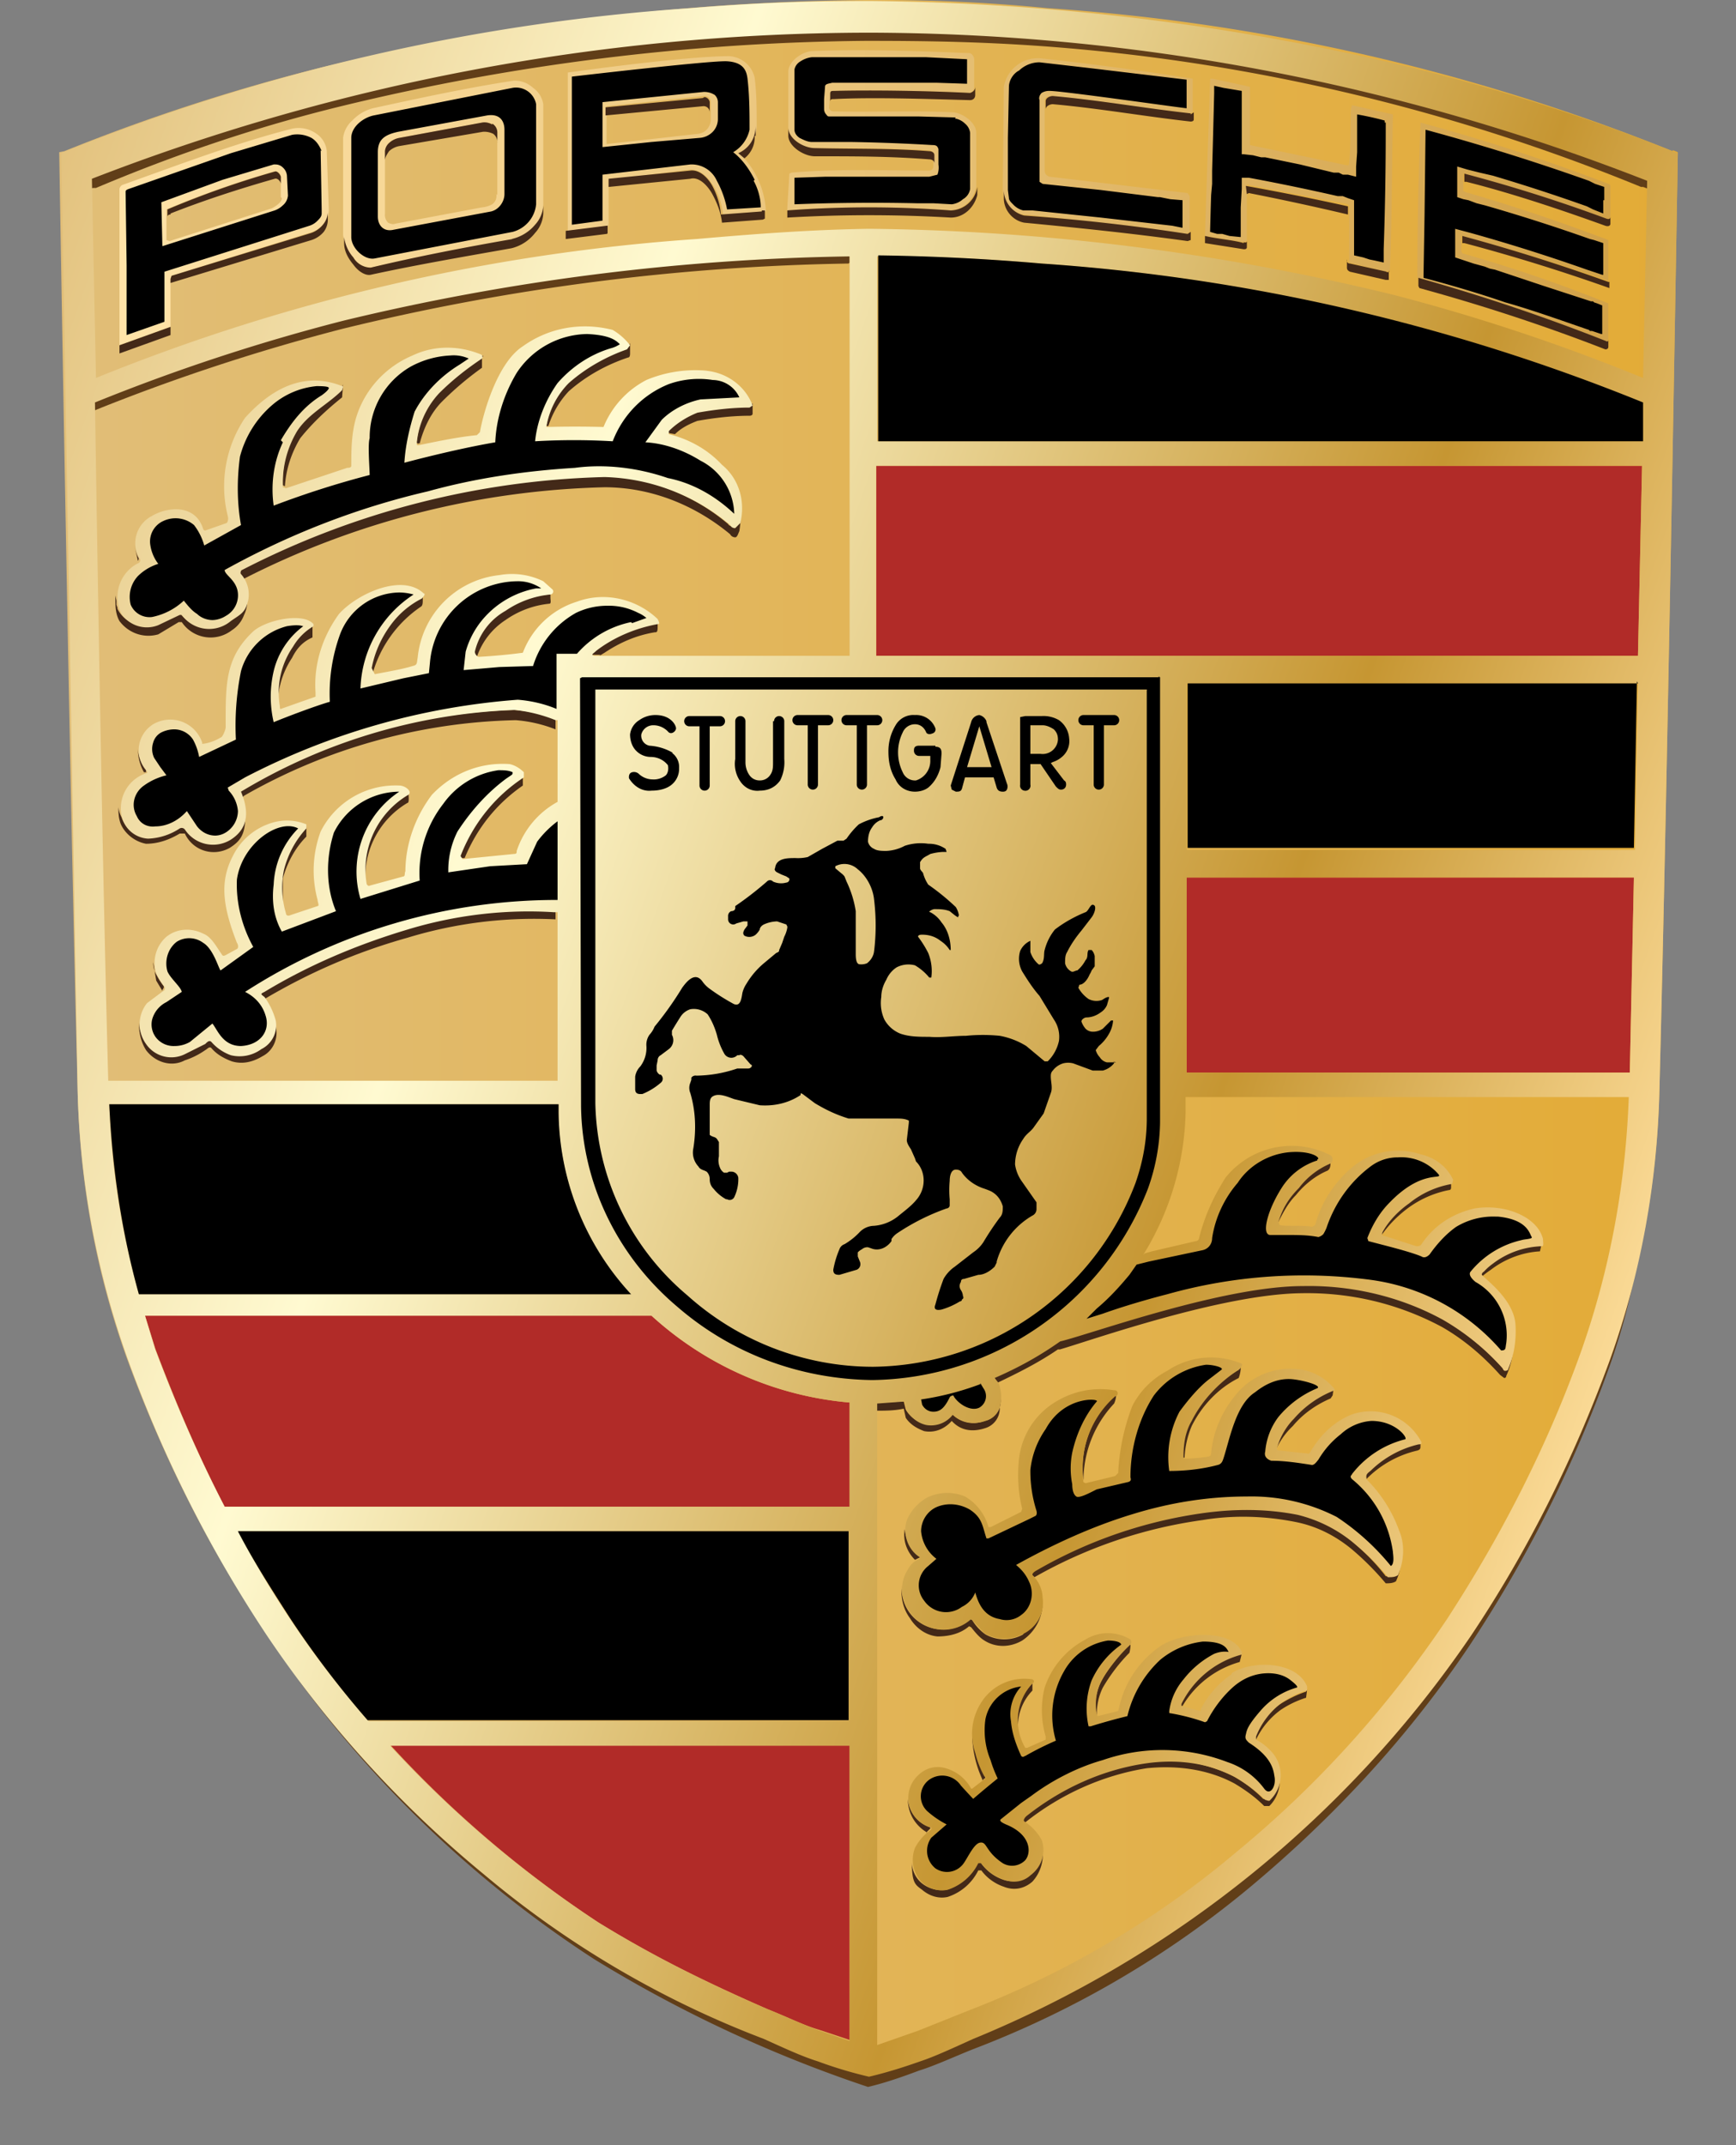 <svg xmlns="http://www.w3.org/2000/svg" width="17" height="21">
    <rect width="100%" height="100%" fill="#808080" stroke="none"/>
    <defs>
        <linearGradient id="a" x1=".02%" x2="100.02%" y1="50%" y2="50%">
            <stop offset="0%" stop-color="#E1BE78"/>
            <stop offset="100%" stop-color="#E3AB36"/>
        </linearGradient>
        <linearGradient id="b" x1="-7.46%" x2="97.72%" y1="17.43%" y2="64.77%">
            <stop offset="0%" stop-color="#E1BE78"/>
            <stop offset="34%" stop-color="#FFFAD1"/>
            <stop offset="75%" stop-color="#C69632"/>
            <stop offset="99.5%" stop-color="#FCDC99"/>
        </linearGradient>
        <linearGradient id="c" x1="-.01%" y1="50.03%" y2="50.03%">
            <stop offset="0%" stop-color="#FFE3A8"/>
            <stop offset="100%" stop-color="#D2A249"/>
        </linearGradient>
    </defs>
    <g fill="none" fill-rule="evenodd">
        <path fill="url(#a)" fill-rule="nonzero"
              d="M16.38 1.48a19.96 19.96 0 0 0-6.12-1.4A16.7 16.7 0 0 0 8.53 0h-.05a23.6 23.6 0 0 0-5.33.66 19 19 0 0 0-2.52.82l-.05.01s.1 6.14.18 9.18c.02.9.18 1.78.48 2.62.35.96.81 1.88 1.38 2.72a10.91 10.91 0 0 0 4.86 3.95c.2.08.37.16.53.21.16.07.33.12.5.16.17-.04.33-.1.5-.16l.52-.21a9.53 9.53 0 0 0 2.74-1.61A10.9 10.9 0 0 0 14.39 16c.57-.84 1.03-1.76 1.38-2.72.3-.84.46-1.73.48-2.62.08-3.04.18-9.17.18-9.17a.54.54 0 0 0-.05-.02z"/>
        <path fill="#B12B28" fill-rule="nonzero"
              d="M8.32 17.08h-4.5a10.9 10.9 0 0 0 2.04 1.74c.53.33 1.09.6 1.66.85.2.08.36.16.5.2l.3.1v-2.89zm0-3.35a3.3 3.3 0 0 1-1.94-.85H1.42l.1.32c.2.53.42 1.05.68 1.55h6.12v-1.02zM16 8.59h-4.38v1.91h4.34L16 8.6zm.08-4.03h-7.5v1.86h7.46l.04-1.86z"/>
        <path fill="#613E18"
              d="M16 12.52a12.61 12.61 0 0 1-1.61 3.5 10.9 10.9 0 0 1-4.86 3.93c-.2.09-.37.17-.53.22-.16.06-.33.11-.5.15a4.74 4.74 0 0 1-.5-.15c-.15-.05-.32-.13-.52-.22a9.51 9.51 0 0 1-2.74-1.61c-.68-.56-1.29-1.2-1.82-1.9l.02.03a11.06 11.06 0 0 0 2.88 2.71 12.94 12.94 0 0 0 2.68 1.25c.17-.04.34-.1.5-.16.16-.05.33-.13.53-.21a9.54 9.54 0 0 0 2.74-1.61c.81-.68 1.53-1.46 2.12-2.34a12.7 12.7 0 0 0 1.37-2.73c.1-.28.18-.57.24-.86zm.14-10.67a.52.52 0 0 0-.05-.02h-.02A19.1 19.1 0 0 0 10.18.45C9.61.41 9.1.4 8.52.4h-.05a22.54 22.54 0 0 0-5.13.64c-.82.2-1.62.47-2.4.8H.91l-.03.01v-.11l.04-.02A18.82 18.82 0 0 1 6.8.35C7.38.3 7.9.28 8.47.27h.05a21.17 21.17 0 0 1 7.55 1.44h.02l.04.03v.1zm-7.83.73a22.3 22.3 0 0 0-4.96.64 19.75 19.75 0 0 0-2.43.8V3.9l.01-.01a19.12 19.12 0 0 1 5.89-1.36c.51-.04.98-.06 1.5-.07v.11z"/>
        <path fill="#432918"
              d="M13.91 14.11v.04c0 .03 0 .04-.03.05a1.02 1.02 0 0 0-.5.28v-.01l-.01-.02c0-.03.01-.05.04-.07.14-.13.3-.21.48-.25.01 0 .02 0 .02-.02zm-.87-.5a.99.99 0 0 0-.37.27.64.64 0 0 0-.17.27v.03a.74.74 0 0 1 .16-.22c.1-.12.23-.21.37-.27l.02-.03.01-.07c0 .01 0 .02-.02.02zm-.91-.2c-.2.11-.36.28-.47.49a.77.77 0 0 0-.08.34v.03h.02a.9.9 0 0 1 .07-.31c.1-.2.26-.37.46-.47a.32.32 0 0 0 .02-.13c0 .01 0 .03-.02.04zm-1.21.25a.95.95 0 0 0-.31.83 1.1 1.1 0 0 1 .3-.75.23.23 0 0 0 .02-.11l-.01.03zM9 15.25a.01.01 0 0 0 0-.02.38.38 0 0 1-.14-.26c-.02.11.02.22.1.3l.04-.02zm4-3.87a.78.78 0 0 0-.3.24c-.1.1-.16.2-.19.32v.04c.05-.1.1-.2.18-.28.08-.1.19-.19.31-.24.03-.02.03-.05.03-.12 0 .02 0 .03-.03.04zm1.2.2a.93.93 0 0 0-.42.18c-.1.07-.2.17-.25.3 0 0-.03.02 0 .03.07-.1.15-.18.24-.25a1 1 0 0 1 .42-.19c.02 0 .02-.02.02-.03v-.06l-.01.01zm.9.58c0 .02 0 .02-.02.02a.8.8 0 0 0-.47.17.71.71 0 0 0-.1.08c-.02.02-.02.04-.01.04l.02.02a.78.78 0 0 1 .08-.06c.13-.1.3-.17.48-.18l.02-.09zM9.8 13.7v.01a.2.2 0 0 1-.16.2.29.29 0 0 1-.32-.07.27.27 0 0 1-.25.1.29.29 0 0 1-.2-.14l-.02-.08-.27.01v.08c.09 0 .18 0 .27-.02l.02.09c.04.06.1.1.18.13.1.02.2-.02.27-.1.09.1.21.11.33.07a.2.2 0 0 0 .14-.19v-.1zm.22 2.3a.38.38 0 0 1-.37 0 .48.48 0 0 1-.13-.14l-.02-.01a.39.39 0 0 1-.3.1.4.4 0 0 1-.37-.42v.01c-.01.11.02.22.08.3.06.1.16.17.27.18.12 0 .23-.03.31-.1l.02.01c.04.05.08.1.13.13.11.07.25.07.37 0a.45.45 0 0 0 .2-.35.35.35 0 0 1-.19.28zm2.77.56c-.09.03-.17.07-.25.12-.12.08-.2.2-.26.33l.01.01.01.01a.77.77 0 0 1 .24-.29.96.96 0 0 1 .25-.12l.01-.08-.01.02zm-.63-.37h-.01a.88.88 0 0 0-.6.49l.01.02h.02a.95.95 0 0 1 .56-.43l.02-.08zm-1.1-.1c-.1.11-.2.23-.27.36a.54.54 0 0 0-.06.33l.01.01c0-.1.02-.19.06-.27.07-.12.16-.24.26-.34a.34.34 0 0 0 .01-.1v.02h-.01zm-.96.4a.51.51 0 0 0-.13.45.5.5 0 0 1 .14-.39v-.09.02zm-.48.94l.02-.02c.02 0 0-.02 0-.03a.98.98 0 0 1-.11-.42h-.01a1.08 1.08 0 0 0 .1.46zm.47.92a.27.27 0 0 1-.27.05.45.45 0 0 1-.22-.17l-.03.01a.51.51 0 0 1-.3.26.31.31 0 0 1-.25-.07.27.27 0 0 1-.09-.2c0 .2.03.22.1.27.07.06.16.09.25.07a.51.51 0 0 0 .3-.26h.03c.05.07.13.13.22.16.1.04.2.02.28-.05a.39.39 0 0 0 .1-.3c0 .1-.05.17-.11.23zm-1.02-.41l.04-.04v-.01a.32.32 0 0 1-.22-.28c0 .14.07.26.19.33zM1.35 5.49a.03.03 0 0 0 0-.04.34.34 0 0 1-.03-.14c0 .07.02.12.03.18zm.24 4.2c.01-.01.02-.03.01-.04a.74.74 0 0 1-.08-.13.25.25 0 0 1-.02-.1l.03.18.06.1zm1.11.34v.01c0 .1-.06.18-.15.22a.36.36 0 0 1-.3.05.43.43 0 0 1-.18-.12c-.02-.03-.04 0-.07.01l-.2.1a.3.3 0 0 1-.37-.1.34.34 0 0 1-.07-.19c0 .1.02.19.07.27.09.12.25.17.38.1a.75.75 0 0 0 .2-.1c.02-.01.04-.04.06-.02.05.06.12.1.2.13.1.03.2.01.3-.05.1-.05.16-.17.13-.29v-.02zm-.3-2.07c0 .1-.06.2-.15.25a.31.31 0 0 1-.44-.1c0-.02-.04-.03-.06-.01a.5.5 0 0 1-.31.09.28.28 0 0 1-.25-.19.26.26 0 0 1-.03-.1c0 .06 0 .1.02.16.04.1.14.18.25.2.12 0 .23-.04.33-.1h.05c.08.17.28.23.44.14.11-.07.16-.14.15-.35zm-.99-.4h.02v-.04a.28.28 0 0 1-.08-.19c0 .08.02.16.06.23zM3 8.1a.93.93 0 0 0-.23.42 1 1 0 0 0 0 .34V8.6c.04-.15.12-.3.23-.41v-.12.02zm1-.33a.85.85 0 0 0-.42.88.84.84 0 0 1 .41-.79c.02 0 .01-.07.01-.1v.01zm.5.6c0 .02.01.04.02.03h.03c.12-.29.31-.53.57-.71v-.11.02c-.29.19-.5.46-.63.78zM3.05 6.13a.56.56 0 0 0-.2.2.79.79 0 0 0-.13.58v.03a.84.84 0 0 1 .14-.5c.05-.1.11-.16.2-.2V6.1zm1.06-.28a.88.88 0 0 0-.3.25c-.1.13-.16.28-.2.44 0 .02.02.04.04.05a1.18 1.18 0 0 1 .47-.65c.02-.01.02-.04.02-.07V5.8c0 .02-.01.03-.03.04zm1.26-.03a.95.95 0 0 0-.44.15.62.62 0 0 0-.3.4c0 .03.02.05.04.06a.7.7 0 0 1 .28-.36.9.9 0 0 1 .43-.16c.02 0 .01-.04.01-.06v-.06c0 .01 0 .03-.02.03zm.5.6l.05-.03c.15-.1.31-.17.49-.2.02 0 .03 0 .03-.05V6.1h-.02c-.22.05-.43.14-.6.27-.03.02-.05.04-.02.04h.08zM3.35 3.8c-.17.11-.31.24-.44.4a.98.98 0 0 0-.14.55l.02.01c.01-.16.06-.32.15-.47.12-.15.26-.28.41-.4l.01-.13-.01.04zm1.38-.32v.01c-.16.1-.3.21-.42.33a.86.86 0 0 0-.23.51s.01.02.02.01h.01c.04-.15.11-.3.22-.41.12-.12.25-.23.39-.33v-.11zm1.42-.08c-.22.07-.41.18-.58.32a.86.86 0 0 0-.22.45h.02a.9.9 0 0 1 .2-.34c.17-.15.37-.26.58-.33.02 0 .02-.03.02-.04v-.1l-.02.04zm1.2.57c-.18 0-.35.02-.52.05-.1.04-.2.1-.28.18a.02.02 0 0 0 0 .04l.06.01c.06-.06.14-.1.22-.13.17-.03.34-.05.51-.05.02 0 .03-.01.03-.02v-.1l-.03.02zm-4.93 1.9c-.04.12-.08.14-.18.2a.33.33 0 0 1-.3.06.38.38 0 0 1-.18-.13h-.02a.97.97 0 0 1-.2.1.3.3 0 0 1-.39-.14v-.01l-.01-.03v-.04l-.01-.05v.03c0 .07 0 .15.04.22.09.12.24.17.38.13l.2-.12h.03a.34.34 0 0 0 .49.08.3.3 0 0 0 .12-.15.33.33 0 0 0 .03-.18v.02zm4.8-.76a.08.08 0 0 1-.04.04c-.02 0-.04 0-.05-.02a1.99 1.99 0 0 0-1.23-.47 8.2 8.2 0 0 0-3.55.92l-.01.03.04.06a8.2 8.2 0 0 1 3.54-.9c.45 0 .88.17 1.23.46.01.02.03.03.05.03.02 0 .03-.04.04-.06a.96.96 0 0 0 .01-.22c0 .05 0 .09-.02.13zm-1.8 1.92a1.5 1.5 0 0 0-.39-.08 5.6 5.6 0 0 0-2.69.79l.03.07.02-.02a5.6 5.6 0 0 1 2.66-.74 1.35 1.35 0 0 1 .39.09v-.1h-.02zm.02 1.87v.02H5.4c-.48-.03-.96.03-1.43.16-.5.15-.96.36-1.4.62-.03.02-.03.02 0 .05l.02.03c.44-.26.9-.46 1.4-.6A4.25 4.25 0 0 1 5.44 9v-.1zm4.92 4.23c-.2.14-.41.25-.63.34l.03.06v.01c.21-.1.41-.2.6-.33h.02c.31-.09 1.58-.54 2.36-.55.48-.01.95.1 1.38.33.21.12.4.28.57.47l.04.03s.02 0 .02-.02a.83.83 0 0 0 .07-.41c0 .11-.02.23-.07.33l-.02.02a2.35 2.35 0 0 0-.61-.5 2.8 2.8 0 0 0-1.38-.34c-.78 0-2.04.47-2.35.55h-.03zm3.31 2.28a.14.14 0 0 1-.1.02c-.1-.13-.21-.24-.33-.34a1.29 1.29 0 0 0-.54-.27c-.3-.06-.6-.07-.91-.02-.59.08-1.15.27-1.66.57-.03.02-.04.02-.03.04l.03.03a4.6 4.6 0 0 1 1.65-.56c.3-.05.61-.04.91.02.2.04.38.13.54.26.12.1.24.22.34.34.03 0 .07 0 .1-.02a.53.53 0 0 0 .05-.22.3.3 0 0 1-.05.15zm-1.25 2.2c0 .02-.04 0-.05 0a1.31 1.31 0 0 0-.29-.22 1.53 1.53 0 0 0-.86-.15 2.5 2.5 0 0 0-1.19.53c-.02.01-.03.04-.02.05l.03.02c.34-.27.75-.46 1.19-.53.3-.03.6.01.86.15.1.06.2.13.29.22h.05a.34.34 0 0 0 .1-.27.3.3 0 0 1-.1.2z"/>
        <path fill="url(#b)" fill-rule="nonzero"
              d="M11.21 12.27l.07-.02.43-.1c.02 0 .03-.02.03-.02.05-.21.14-.41.26-.6a.83.83 0 0 1 1.03-.22.05.05 0 0 1 0 .08.75.75 0 0 0-.31.24c-.1.1-.16.2-.2.33l.01.03c.02.02.23 0 .32.02l.03-.02c.06-.23.2-.43.37-.57a.7.7 0 0 1 .66-.12c.14.03.26.12.32.25l-.01.04a.9.9 0 0 0-.42.19c-.1.07-.2.17-.26.28 0 0-.02.04.02.04l.31.1c.01 0 .04 0 .05-.02.12-.18.3-.3.52-.35.31-.05.62.09.67.3 0 .03.01.07-.01.07a.83.83 0 0 0-.48.17.57.57 0 0 0-.09.08c-.02.01-.02.03-.02.03.07.07.31.25.33.48.01.15-.01.3-.07.44 0 .01-.01.02-.03.02-.02 0-.02-.02-.03-.03a2.37 2.37 0 0 0-.58-.47c-.42-.23-.9-.34-1.37-.33-.78 0-2.05.46-2.37.54h-.02l.84-.86zm2.02 1.58c-.17.07-.3.2-.39.35 0 0-.02.04-.03.03l-.28-.03c-.04 0-.02-.04-.02-.04.03-.1.09-.2.16-.27a1 1 0 0 1 .4-.28v-.01a.53.53 0 0 0-.4-.2.69.69 0 0 0-.52.2c-.17.18-.27.4-.29.63 0 .02-.02.03-.03.03a1.7 1.7 0 0 1-.24.02v-.03c0-.12.02-.24.08-.34.1-.2.27-.38.46-.5.03-.02.04-.06.03-.06a.77.77 0 0 0-.73.07.8.8 0 0 0-.34.34 2.1 2.1 0 0 0-.14.66l-.03.03-.29.07-.02-.01a.94.94 0 0 1 .31-.84.03.03 0 0 0-.01-.06.83.83 0 0 0-.55.1.75.75 0 0 0-.38.56c-.02.17-.01.34.03.5l-.01.03-.3.15h-.02a.5.5 0 0 0-.23-.3.45.45 0 0 0-.37.01.46.46 0 0 0-.19.2c-.06.13-.01.3.11.38 0 0 .02.01 0 .02-.07.04-.08.05-.13.14a.36.36 0 0 0 .04.38.4.4 0 0 0 .6.07l.01.01.12.13a.4.4 0 0 0 .39 0c.13-.07.2-.2.18-.35a.32.32 0 0 0-.1-.22c0-.01 0-.02.03-.04a4.5 4.5 0 0 1 1.66-.57c.3-.04.61-.04.91.02.2.05.38.14.54.27.12.1.24.21.34.34.04 0 .07 0 .1-.02.06-.14.07-.3.01-.44a1.36 1.36 0 0 0-.32-.5v-.02c0-.02 0-.03.04-.06a1 1 0 0 1 .47-.26c.03 0 .04-.01.02-.04a.56.56 0 0 0-.68-.25zm3.2-12.35s-.1 6.14-.18 9.17c-.02.9-.18 1.79-.48 2.63-.35.96-.8 1.87-1.37 2.72a10.9 10.9 0 0 1-4.87 3.94c-.2.09-.37.17-.52.22-.17.06-.33.11-.5.15a4.13 4.13 0 0 1-.5-.15c-.16-.05-.33-.13-.53-.22a9.51 9.51 0 0 1-2.74-1.61 10.91 10.91 0 0 1-2.12-2.33 12.62 12.62 0 0 1-1.37-2.72 8.41 8.41 0 0 1-.49-2.63L.6 1.5l.05-.02A19.96 19.96 0 0 1 6.76.08C7.35.03 7.89.01 8.48.01h.05a23.6 23.6 0 0 1 5.33.66 19.96 19.96 0 0 1 2.57.83zM1.36 12.67h4.81a2.66 2.66 0 0 1-.7-1.78v-.08h-4.4c.02.63.12 1.25.29 1.86zm6.96 4.42h-4.5a10.9 10.9 0 0 0 2.04 1.73c.54.33 1.09.61 1.66.85.2.08.36.16.51.21l.29.1v-2.9zm0-2.1H2.33a9.52 9.52 0 0 0 1.28 1.86h4.7v-1.86zm0-1.26a3.3 3.3 0 0 1-1.94-.85H1.42l.1.33c.2.53.42 1.04.68 1.54h6.12v-1.02zm0-11.22a22.52 22.52 0 0 0-4.96.63 19.06 19.06 0 0 0-2.43.8c.03 1.97.08 4.83.13 6.64h4.4V8.93h-.04c-.48-.03-.97.03-1.43.17-.5.15-.97.35-1.4.61-.04.02-.04.02 0 .05a.7.7 0 0 1 .11.23.26.26 0 0 1-.14.28.36.36 0 0 1-.3.06.46.46 0 0 1-.19-.13c-.02-.02-.04 0-.06.02l-.2.1a.3.3 0 0 1-.38-.1.33.33 0 0 1 .01-.4l.16-.12c.01 0 .02-.03.01-.04a.74.74 0 0 1-.08-.13.34.34 0 0 1 .1-.36c.1-.08.24-.09.36-.03.08.03.13.13.18.2.01.02.02.02.04.01l.11-.06c.02-.01.01-.05 0-.06-.14-.36-.17-.6-.04-.85a.63.63 0 0 1 .4-.33.5.5 0 0 1 .32.02v.04a.93.93 0 0 0-.22.41.88.88 0 0 0 .02.42c0 .02.02.03.04.02l.27-.09c.02 0 0-.04 0-.06a1.1 1.1 0 0 1 .03-.67.82.82 0 0 1 .77-.45c.06 0 .13.06.09.09a.85.85 0 0 0-.41.87c0 .01.02.03.03.02l.33-.09c.02 0 .01-.04.02-.05 0-.27.1-.54.26-.75.2-.21.47-.32.76-.3.05.01.1.04.14.08v.05c-.29.19-.5.46-.62.77l.02.03.5-.05c.03 0 .03-.01.03-.03a.85.85 0 0 1 .4-.48v-.8h-.02a1.5 1.5 0 0 0-.4-.1 5.6 5.6 0 0 0-2.68.8c.1.24.04.38-.1.47a.33.33 0 0 1-.45-.1.04.04 0 0 0-.05-.01.6.6 0 0 1-.31.1.28.28 0 0 1-.25-.19.36.36 0 0 1 .23-.45c.02 0 .01-.02 0-.03a.3.3 0 0 1 .07-.45.33.33 0 0 1 .48.18c0 .02 0 .01.02.01a.44.44 0 0 0 .16-.06c.02 0 .05-.08.05-.1 0-.41-.01-.67.26-.93.12-.12.5-.2.6-.08v.02a.56.56 0 0 0-.2.2.79.79 0 0 0-.13.58s0 .04.01.03l.34-.12v-.04c-.02-.28.07-.55.23-.77.18-.2.62-.4.83-.2.02 0 0 .03-.02.05a.85.85 0 0 0-.29.24c-.1.13-.17.28-.2.44l.03.06c.1-.02.28-.05.37-.08.05-.01.04-.03.05-.08a.9.9 0 0 1 .8-.81.7.7 0 0 1 .43.06l.09.08a.03.03 0 0 1-.02.05.93.93 0 0 0-.44.16.62.62 0 0 0-.3.4c0 .02.02.05.04.05a5.74 5.74 0 0 0 .43-.04.83.83 0 0 1 .53-.5c.27-.1.58-.03.79.17.02.04.02.05 0 .05-.22.04-.43.13-.6.26-.03.03-.06.04-.02.05h2.5V2.5zm2.05 10.63c-.2.14-.4.25-.63.35l.04.05c.02.06.03.12.02.18a.2.2 0 0 1-.15.19.32.32 0 0 1-.32-.06.27.27 0 0 1-.26.1.28.28 0 0 1-.19-.15l-.02-.08-.27.02v6.28l.4-.14.5-.2a9.15 9.15 0 0 0 2.63-1.56c.8-.66 1.48-1.42 2.05-2.27.54-.83.99-1.71 1.32-2.64.28-.8.43-1.63.46-2.47h-4.34v.15c-.02.9-.48 1.74-1.24 2.25zM16 8.59h-4.38v1.91h4.34L16 8.6zm.04-1.9h-4.42v1.63h4.39l.03-1.63zm.04-2.13h-7.5v1.86h7.46l.04-1.86zm0-.62a19.06 19.06 0 0 0-5.88-1.36c-.56-.05-1.06-.07-1.61-.07v1.81h7.5v-.38zm.05-2.17A20.98 20.98 0 0 0 8.53.32h-.05A21.1 21.1 0 0 0 .9 1.75 1788.3 1788.3 0 0 0 .94 3.7a19.1 19.1 0 0 1 5.88-1.36c.57-.05 1.1-.09 1.67-.1h.05a22.54 22.54 0 0 1 5.12.65 19.1 19.1 0 0 1 2.43.81l.04-1.93zm-4.07 14.62a.92.92 0 0 0-.3.34s0 .03-.01.02l-.18-.05v-.02a.92.92 0 0 1 .58-.48c.02 0 .01-.02.01-.03-.1-.22-.56-.2-.79-.06a.99.99 0 0 0-.41.6l-.01.04-.2.05-.01-.02a.54.54 0 0 1 .05-.34c.08-.12.17-.24.28-.34a.04.04 0 0 0 0-.05.42.42 0 0 0-.44 0 .83.83 0 0 0-.4.47.92.92 0 0 0 .01.48v.03l-.18.08h-.02a.53.53 0 0 1 .07-.63c.02-.01.02-.03 0-.04a.5.5 0 0 0-.46.17.57.57 0 0 0-.1.55c.02.08.05.16.09.23 0 0 .03.01.01.02l-.13.1h-.01a.41.41 0 0 0-.25-.2c-.1-.03-.2 0-.27.07a.3.3 0 0 0 .13.51v.02a.5.5 0 0 0-.16.18.32.32 0 0 0 .07.34c.07.06.16.09.25.07a.51.51 0 0 0 .3-.26h.03c.05.07.13.13.22.16.1.04.2.02.27-.05a.3.3 0 0 0 .1-.34.52.52 0 0 0-.17-.18c-.01-.01 0-.03.02-.05.34-.27.75-.46 1.19-.52.3-.04.6 0 .86.14.1.06.2.13.29.22.01 0 .04.02.05 0a.34.34 0 0 0 .03-.45.55.55 0 0 0-.17-.14V17a.77.77 0 0 1 .25-.33c.07-.05.16-.1.25-.12v-.04c-.1-.25-.54-.26-.74-.13zM6.92 3.63c.2.02.38.15.45.34l-.03.02c-.17 0-.34.02-.51.05-.1.04-.2.1-.28.18v.03c.2.05.38.15.52.3.17.14.23.36.18.57l-.05.05a.05.05 0 0 1-.05-.03 1.99 1.99 0 0 0-1.23-.47 8.2 8.2 0 0 0-3.55.91c-.01 0-.02.03-.01.04a.3.3 0 0 1 .07.26c-.03.12-.07.13-.17.2a.33.33 0 0 1-.48-.06h-.02l-.21.1a.3.3 0 0 1-.36-.11.37.37 0 0 1 .17-.5.03.03 0 0 0 0-.05.3.3 0 0 1 .13-.41c.13-.08.42-.13.5.13a.02.02 0 0 0 .03.01l.2-.07c.01-.01.02-.04.01-.07a1.2 1.2 0 0 1 .17-.96c.28-.31.6-.45.95-.31.02 0 0 .03 0 .04-.14.14-.33.23-.44.4a.99.99 0 0 0-.14.55l.03.01.6-.2c.01 0 .04 0 .04-.02 0-.11 0-.23.02-.35.05-.32.27-.6.58-.73.21-.1.45-.1.67-.01.01 0 .02.03.01.04-.15.1-.29.21-.42.34a.83.83 0 0 0-.22.5l.01.01c.2-.04.38-.08.58-.1l.03-.03c.03-.18.17-.68.42-.84.25-.18.57-.24.88-.16a.6.6 0 0 1 .17.15l-.03.04c-.2.07-.4.18-.57.33a.8.8 0 0 0-.22.43 10.28 10.28 0 0 1 .56 0 .9.9 0 0 1 .42-.46c.19-.08.4-.11.6-.09z"/>
        <path fill="url(#c)"
              d="M13.91 1.2c.63.17 1.24.37 1.84.6.02 0 .02.02.02.04v.27c0 .03-.02.04-.05.03a15 15 0 0 0-1.39-.44v.17l.02.01a18.19 18.19 0 0 1 1.4.47v.4s0 .01 0 0a18.5 18.5 0 0 0-1.44-.44v.15l.01.02a14.06 14.06 0 0 1 1.43.49v.35s0 .03-.03.02a18.84 18.84 0 0 0-1.84-.62c0-.52.01-1 .03-1.5V1.2zM11.8 2.31l.38.06.03-.01v-.54c0-.01 0-.02.02-.01l.93.18s.05 0 .05.03a31.23 31.23 0 0 1 0 .55l.36.09.04-.01c.02-.38.02-1 .03-1.51v-.02l-.4-.09-.01.03c-.01.19 0 .36-.02.55l-.01.01-.96-.2V.85a19.68 19.68 0 0 0-.37-.08c-.02 0-.02 0-.02.02l-.05 1.5v.02zM10.18.57a.34.34 0 0 0-.35.28l-.01 1c0 .13.09.23.2.25.52.05 1.03.1 1.6.19l.03-.02v-.35l-.02-.03-1.35-.16a.06.06 0 0 1-.05-.06V.98c0-.03.04-.04.07-.04.45.04.9.12 1.35.17 0 0 .03 0 .03-.02V.77a30.67 30.67 0 0 0-1.5-.2zM9.49.52C9 .5 8.46.48 7.96.5c-.1 0-.24.1-.24.2v.55c0 .1.14.2.25.2.4 0 .74 0 1.12.02.03 0 .05.02.05.05v.11a.04.04 0 0 1-.04.04c-.44 0-.9-.02-1.35.02l-.02.01-.02.33v.03c.53-.04 1.06-.04 1.59 0 .13 0 .23-.1.26-.23V1.3c0-.1-.13-.19-.22-.2-.37-.02-.8 0-1.18-.01a.04.04 0 0 1-.04-.05l.01-.12c0-.02.02-.03.04-.03.38-.01.94 0 1.32.02.03 0 .05-.03.05-.06V.58c0-.02-.02-.06-.05-.06zm-2.25.98c.1-.04.17-.15.17-.26 0-.16 0-.32-.02-.48a.27.27 0 0 0-.25-.21c-.36 0-1.14.1-1.58.16v1.55l.4-.05a.01.01 0 0 0 0-.01v-.44l.8-.1c.08 0 .16.05.22.15.06.09.09.19.1.29l.4-.03h.02a.84.84 0 0 0-.26-.57zm-.28-.33c0 .07-.05.13-.12.14l-.9.1v-.37l.95-.1a.06.06 0 0 1 .07.06v.16zM5.56.71zm-.24.31a.24.24 0 0 0-.1-.16.26.26 0 0 0-.19-.07c-.46.07-.92.17-1.38.27a.42.42 0 0 0-.2.12.27.27 0 0 0-.09.17v.95c.01.08.04.16.1.22.03.06.1.1.17.1.46-.1.93-.2 1.38-.27a.42.42 0 0 0 .23-.15.3.3 0 0 0 .08-.2v-.98zm-.46.88a.1.1 0 0 1-.04.1.25.25 0 0 1-.1.03l-.85.16c-.02.01-.05 0-.07-.01a.11.11 0 0 1-.03-.09v-.61c0-.03.02-.06.04-.08a.2.2 0 0 1 .1-.05l.82-.15c.03 0 .07 0 .1.02a.1.1 0 0 1 .04.09v.6zM3.2 1.48a.23.23 0 0 0-.1-.17.3.3 0 0 0-.24-.05c-.55.14-1.1.35-1.66.55a.05.05 0 0 0-.03.05v1.52l.5-.18v-.47l.01-.03 1.38-.43a.26.26 0 0 0 .11-.08.2.2 0 0 0 .05-.13l-.02-.58zm-.44.46c0 .04-.06.08-.1.1l-1 .32-.03-.01v-.3a9.14 9.14 0 0 1 1.05-.37c.04-.01.07.02.07.05v.2z"/>
        <path fill="#432918"
              d="M1.67 2.1c-.02 0-.03.01-.03.02v-.07a9.13 9.13 0 0 1 1.05-.37c.02-.01.05.02.06.05v.07c0-.02-.03-.06-.06-.05-.35.1-.69.21-1.02.34zm1.54-.04a.2.2 0 0 1-.04.13.26.26 0 0 1-.12.09l-1.37.42-.01.03v.04l1.38-.42a.26.26 0 0 0 .12-.08.2.2 0 0 0 .04-.13v-.08zM1.67 3.17v.03l-.5.18v.08l.5-.18v-.11zm3.15-1.95a.14.14 0 0 0-.1-.02l-.81.15a.2.2 0 0 0-.1.05.12.12 0 0 0-.04.08v.09c0-.03.02-.06.04-.09a.2.2 0 0 1 .1-.05l.82-.14a.2.2 0 0 1 .1.02.1.1 0 0 1 .04.09v-.1a.1.1 0 0 0-.05-.09zm.2 1.12c-.46.08-.93.17-1.39.28a.2.2 0 0 1-.17-.1.37.37 0 0 1-.09-.2V2.3v.08c0 .08.04.15.09.21.05.07.12.11.17.1.46-.1.93-.18 1.38-.26a.42.42 0 0 0 .23-.15.3.3 0 0 0 .08-.19v-.08a.3.3 0 0 1-.08.19.42.42 0 0 1-.23.14zM6.88.96l-.94.09h-.01v.08l.95-.09a.06.06 0 0 1 .07.06V1A.06.06 0 0 0 6.9.95zm.52.37v-.1c0 .12-.06.22-.17.27l.06.05a.26.26 0 0 0 .1-.22zm.06.74l-.4.03a.74.74 0 0 0-.09-.29c-.06-.1-.14-.15-.21-.14l-.8.08v.08l.8-.08c.07-.02.15.04.21.14.05.09.09.19.1.29l.4-.03.02-.01v-.08h-.03zm-1.52.14l-.4.05v.08l.4-.05a.01.01 0 0 0 .01-.01V2.2a.01.01 0 0 1 0 .01zM9.5.98c.03 0 .05-.02.05-.05V.85c0 .03-.02.05-.05.06C9.11.89 8.55.88 8.17.89c-.03 0-.04 0-.04.03V1c0-.03.01-.03.04-.03.38-.02.94 0 1.32.01zm-1.52.55c.4 0 .74 0 1.12.03.02 0 .05.01.05.04v-.08c0-.03-.03-.04-.05-.04-.38-.03-.73-.02-1.12-.03-.11 0-.26-.09-.26-.2v.08c0 .1.15.2.26.2zm1.33.53c-.53-.04-1.07-.04-1.6 0v.07a13.8 13.8 0 0 1 1.6 0c.13 0 .23-.1.26-.22v-.08a.27.27 0 0 1-.26.23zm2.35-.95c-.45-.05-.9-.13-1.35-.17-.03 0-.07.02-.07.05v.08c0-.03.04-.05.07-.05.45.04.9.12 1.35.17 0 0 .03 0 .03-.02V1.1l-.03.02zm-.03 1.18a19.6 19.6 0 0 0-1.6-.18.26.26 0 0 1-.2-.25v.08c0 .12.09.22.2.24.52.05 1.02.1 1.6.18l.03-.01v-.08l-.03.02zm1.57-.19v-.08a24.55 24.55 0 0 0-1-.2l.01.08.02-.01a26.57 26.57 0 0 1 .97.21zm-1.02.28c-.1-.03-.25-.04-.38-.07v.07l.38.06c.01 0 .03 0 .03-.02v-.06c0 .01-.01.02-.03.01zm1.4.28l-.36-.08a.03.03 0 0 1-.03-.04v.08c0 .02.01.03.03.04l.35.08h.03v-.09c.01.01 0 .02-.03.01zm2.15-.52a15 15 0 0 0-1.39-.44v.08h.02c.48.12 1 .3 1.36.43.03.01.05 0 .05-.02v-.07c0 .02-.01.03-.04.02zm.02.62a18.5 18.5 0 0 0-1.43-.45v.07h.02a18.07 18.07 0 0 1 1.42.44v-.08.02zm-.02.58a18.84 18.84 0 0 0-1.84-.62v.08l.01.02c.62.17 1.23.37 1.82.6.03 0 .03-.02.03-.03v-.07c0 .01 0 .03-.02.02z"/>
        <path fill="#000" fill-rule="nonzero"
              d="M15.7 1.96v.13l-.1-.04-.06-.03a18.16 18.16 0 0 0-.92-.3l-.13-.03-.12-.03-.1-.03v.3l.06.02.05.01.08.03.08.02a17.65 17.65 0 0 1 1.03.33l.04.01.09.03v.31h-.01l-.09-.03-.06-.02a17.74 17.74 0 0 0-1.14-.36l-.15-.04v.28l.06.02.12.04.11.03.05.02.05.01.48.16.46.15h.02l.01.01.03.01.05.02v.28h-.01l-.09-.03h-.02l-.01-.01c-.29-.1-.57-.2-.82-.27-.26-.09-.57-.18-.8-.24V2.7l.01-.59.01-.84a21.52 21.52 0 0 1 1.6.5l.06.03.09.03v.13zm-2.14-.78a3.13 3.13 0 0 0-.27-.06v.37l-.01.14v.1l-.08-.02h-.05l-.04-.02h-.05l-.33-.08-.34-.07h-.04l-.08-.02-.09-.01h-.02V.89L12.1.88l-.06-.01-.06-.01-.09-.02v.07a305.09 305.09 0 0 1-.02.76v.13l-.01.11a52.84 52.84 0 0 0-.01.36l.07.02h.05l.07.02.1.01h.01v-.29l.01-.18v-.11h.07a22.32 22.32 0 0 1 .87.18h.05l.05.02.06.02v.54l.09.02.06.02.05.01.09.02v-.13a33.63 33.63 0 0 0 .02-1.2V1.2h-.01zM10.7.67l-.52-.06a.29.29 0 0 0-.2.08c-.06.03-.1.1-.1.16l-.01.5v.51l.01.08c0 .02.02.04.04.06a.2.2 0 0 0 .1.06h.09l.67.07.7.08.1.02v-.27l-.12-.01-.1-.02h-.02l-.56-.07-.57-.06-.03-.02v-.8c-.01-.02 0-.05.02-.07a.14.14 0 0 1 .08-.02c.12 0 1.17.15 1.34.17V.78L10.7.67zm-3.32 1.1c.04.07.07.17.07.26l-.33.02a.94.94 0 0 0-.1-.28.27.27 0 0 0-.26-.16l-.86.1v.45l-.15.02-.15.02V.75S6.97.59 7.12.6c.16.01.19.09.2.17.02.17.02.34.02.5a.34.34 0 0 1-.16.22c.09.07.16.17.21.27zM7.03 1A.1.1 0 0 0 7 .93.19.19 0 0 0 6.89.9L5.9 1v.44l.48-.05.47-.04a.2.2 0 0 0 .13-.06.18.18 0 0 0 .05-.12V1zM5.25 1v1a.31.31 0 0 1-.23.27l-1.35.26c-.1.02-.23-.1-.23-.21v-.97c0-.11.12-.2.22-.22L5.02.86a.2.2 0 0 1 .23.16zm-.31.27c0-.08-.04-.16-.17-.14l-.87.16c-.14.03-.2.08-.2.2v.63c0 .09.06.15.15.13l.96-.18c.08-.02.13-.1.13-.17v-.63zm4.42-.12l-.37-.01h-.87c-.02 0-.02-.01-.03-.02a.08.08 0 0 1-.02-.05v-.1l.01-.13c.01-.02.03-.02.07-.03h1.02l.3.01V.58l-.4-.02H7.95a.25.25 0 0 0-.11.04.12.12 0 0 0-.06.08v.59c0 .03.02.06.05.08.04.02.08.04.12.04h.39a18.55 18.55 0 0 1 .79.03c.04 0 .05.01.06.04v.15a.2.2 0 0 1-.01.1l-.08.02H8.08l-.3.01V2a19.62 19.62 0 0 1 1.2-.01h.16l.18.01a.2.2 0 0 0 .11-.05.14.14 0 0 0 .07-.1V1.3a.14.14 0 0 0-.05-.09.18.18 0 0 0-.1-.05zm-6.22.32l.01.58v.04c0 .03-.02.05-.04.07a.19.19 0 0 1-.08.05l-1.42.45v.49l-.37.13V2.6l-.01-.72c0-.01 0-.02.03-.03l1-.35.6-.18a.3.3 0 0 1 .19.03c.05.03.08.08.1.13zm-.32.45l-.01-.2a.12.12 0 0 0-.04-.08.1.1 0 0 0-.07-.03h-.02l-.5.15-.6.22.01.43 1.1-.35a.22.22 0 0 0 .08-.05.14.14 0 0 0 .05-.1zm4.75 5.14v.4c0 .05 0 .09-.03.13a.12.12 0 0 1-.1.05.12.12 0 0 1-.1-.05.22.22 0 0 1-.04-.13v-.4a.05.05 0 1 0-.1 0v.37a.3.3 0 0 0 .05.22c.04.06.11.1.19.09.08 0 .15-.03.2-.1a.4.4 0 0 0 .04-.21v-.37a.05.05 0 1 0-.1 0zm.54.04a.05.05 0 0 0 0-.1h-.3a.05.05 0 1 0 0 .1h.1v.58a.05.05 0 1 0 .1 0V7.1h.1zm.48 0a.05.05 0 0 0 0-.1h-.3a.05.05 0 1 0 0 .1h.1v.58a.05.05 0 0 0 .1 0V7.1h.1zm.57.2H9c-.05 0-.05.03-.05.05A.05.05 0 0 0 9 7.4h.11v.04a.2.2 0 0 1-.14.2.13.13 0 0 1-.13-.08.44.44 0 0 1 0-.39.13.13 0 0 1 .12-.08c.05 0 .09.03.11.08.01.02.04.02.06.01a.04.04 0 0 0 .03-.05.2.2 0 0 0-.2-.13.2.2 0 0 0-.19.1.49.49 0 0 0-.07.26c0 .1.02.19.07.27.03.07.1.12.19.12.04 0 .09-.01.13-.04.06-.05.1-.12.12-.2l.01-.13c0-.03 0-.07-.06-.07zm1.75-.2a.05.05 0 1 0 0-.1h-.3a.05.05 0 1 0 0 .1h.1v.58a.05.05 0 0 0 .1 0V7.1h.1zm-.62.37l.02-.01a.26.26 0 0 0 .1-.06.2.2 0 0 0 .06-.17.24.24 0 0 0-.1-.18.3.3 0 0 0-.17-.04h-.16l-.05.01v.66a.05.05 0 0 0 .04.06.05.05 0 0 0 .06-.06v-.2h.1l.15.22c.02.02.03.03.05.03.03 0 .05-.02.05-.05 0-.01 0-.03-.02-.04l-.13-.17zm-.2-.09V7.1h.12c.04 0 .08.02.11.04.03.03.04.06.04.1a.15.15 0 0 1-.17.14h-.1zm-.43-.32A.1.1 0 0 0 9.59 7a.09.09 0 0 0-.08.07l-.2.62.01.04.04.02c.03 0 .05 0 .06-.03l.03-.11h.28l.03.1c.01.03.03.04.06.04.01 0 .03 0 .04-.02a.07.07 0 0 0 0-.06l-.2-.6zm.03.45h-.22l.12-.4.12.4h-.02zm-3.1-.14a.52.52 0 0 0-.23-.07.1.1 0 0 1-.08-.11.12.12 0 0 1 .12-.09c.05 0 .1.02.14.06.03.04.08 0 .08-.03S6.57 7 6.42 7a.27.27 0 0 0-.16.05.19.19 0 0 0-.09.14c0 .06.02.12.06.16a.2.2 0 0 0 .14.06c.07 0 .13.03.17.08.01.04 0 .08-.02.1a.19.19 0 0 1-.13.04.2.2 0 0 1-.13-.05.07.07 0 0 0-.07-.02c-.04.01-.03.06-.03.06.05.08.13.13.22.12.08 0 .16-.02.21-.07a.2.2 0 0 0 .06-.15.17.17 0 0 0-.07-.15zm.46-.26a.05.05 0 0 0 0-.1h-.3a.05.05 0 0 0 0 .1h.1v.58a.05.05 0 1 0 .1 0v-.58h.1zm-4.3-2.8c.1-.17.22-.33.4-.44.07-.05.07-.07.07-.07 0-.01-.01-.02-.12-.02a.78.78 0 0 0-.44.19 1 1 0 0 0-.31.5c-.03.22-.03.45.01.67l-.36.2a.58.58 0 0 0-.1-.2.28.28 0 0 0-.3-.04.22.22 0 0 0-.13.22.4.4 0 0 0 .08.2.49.49 0 0 0-.2.12.3.3 0 0 0-.07.28.2.2 0 0 0 .21.12.64.64 0 0 0 .31-.16c.04.05.08.1.13.13.04.04.1.06.15.06.05 0 .1-.02.13-.04a.23.23 0 0 0 .12-.22c-.01-.13-.13-.18-.13-.23.63-.35 1.3-.61 1.99-.77.47-.13.95-.2 1.44-.23.3-.04.62 0 .91.1.25.05.47.18.65.35a.6.6 0 0 0-.33-.52c-.16-.1-.35-.17-.54-.18l.16-.22c.1-.1.24-.17.38-.2l.38-.02a.29.29 0 0 0-.26-.17.88.88 0 0 0-.43.04c-.25.1-.45.3-.55.56a6.46 6.46 0 0 0-.76 0c.02-.2.1-.4.22-.57.14-.16.32-.28.52-.34a.3.3 0 0 0 .09-.04c-.04-.04-.1-.09-.32-.1a.84.84 0 0 0-.69.38c-.12.2-.2.44-.21.68-.41.07-.89.2-.89.2.01-.17.05-.34.1-.5.1-.19.26-.35.44-.46l.09-.06a.36.36 0 0 0-.18-.03.9.9 0 0 0-.39.11.8.8 0 0 0-.4.7c-.02.06 0 .3 0 .36a9 9 0 0 0-.94.3c-.03-.21 0-.43.09-.62zM6.19 6.1l.14-.05A.3.3 0 0 0 6.25 6a.62.62 0 0 0-.3-.07.7.7 0 0 0-.31.07.9.9 0 0 0-.42.52l-.33.01-.35.03.02-.18a.84.84 0 0 1 .17-.32.9.9 0 0 1 .52-.3h.05a.4.4 0 0 0-.23-.07.87.87 0 0 0-.86.8l-.01.1-.25.05-.42.1a1.14 1.14 0 0 1 .52-.92.55.55 0 0 0-.14-.02.63.63 0 0 0-.58.41 1.7 1.7 0 0 0-.1.66c-.14.04-.43.15-.55.2a1.1 1.1 0 0 1 0-.5.77.77 0 0 1 .29-.44c-.01 0-.04-.02-.16 0a.63.63 0 0 0-.45.44 2.7 2.7 0 0 0-.05.67l-.36.17a.56.56 0 0 0-.06-.17.22.22 0 0 0-.19-.1.29.29 0 0 0-.12.03.16.16 0 0 0-.08.1.2.2 0 0 0 .01.15l.06.09.06.08a.62.62 0 0 0-.22.1c-.1.07-.13.2-.07.3.03.07.1.11.18.1.12 0 .23-.06.31-.15l.1.15c.04.05.1.09.18.09a.2.2 0 0 0 .1-.03.25.25 0 0 0 .12-.21.33.33 0 0 0-.09-.2l-.01-.03.17-.1a6.9 6.9 0 0 1 2.67-.76c.13.01.26.04.38.09V6.4h.2a.96.96 0 0 1 .53-.31zm-.73 1.94v.77a5.63 5.63 0 0 0-3.06.9c.1.05.17.13.2.23.05.15-.05.29-.24.3-.18 0-.23-.16-.28-.22l-.22.18a.3.3 0 0 1-.15.04.22.22 0 0 1-.18-.08.21.21 0 0 1-.04-.18.27.27 0 0 1 .14-.17l.15-.1c-.01-.05-.11-.13-.14-.2-.03-.1 0-.22.09-.29a.23.23 0 0 1 .26.01c.1.06.15.25.17.27l.32-.23c-.11-.2-.17-.43-.16-.66.05-.35.41-.6.6-.5a.83.83 0 0 0-.24.55c-.02.16 0 .32.08.46l.53-.2c-.1-.24-.1-.52-.02-.77a.72.72 0 0 1 .64-.4.94.94 0 0 0-.38 1.05l.58-.18a1.1 1.1 0 0 1 .23-.75.8.8 0 0 1 .54-.33c.05 0 .1 0 .14.02 0 .02 0 .02-.03.04l-.03.02c-.19.14-.35.32-.48.52a.84.84 0 0 0-.09.39v.01l.41-.06.36-.02.1-.22a.97.97 0 0 1 .2-.2zm7.44 3.32a.64.64 0 0 0-.35.27c-.14.22-.2.46-.11.46h.17c.1 0 .2 0 .3.02a.1.1 0 0 0 .05-.03.44.44 0 0 0 .03-.06c.08-.24.23-.45.43-.6a.44.44 0 0 1 .27-.09c.15-.01.3.05.4.17.03.05-.17-.05-.48.27-.1.1-.17.22-.22.35l.01.03c.15.04.4.1.52.15.03.02.06 0 .08-.02.07-.1.16-.2.26-.27a.7.7 0 0 1 .39-.1h.02c.3.03.31.18.33.2.01.02-.07.02-.1.03a.9.9 0 0 0-.5.31c-.03.04.05.1.05.1a.6.6 0 0 1 .3.6c-.01.05 0 .07-.05.07a2.05 2.05 0 0 0-1.27-.69 4.95 4.95 0 0 0-2 .14c-.08.02-.38.1-.63.19l-.16.05.1-.1c.12-.1.22-.21.32-.33l.07-.1.12-.03.52-.11c.06-.01.1-.06.1-.12.03-.2.12-.39.25-.54.11-.17.3-.28.5-.3.23-.02.32.06.28.07zm-3.73 3.9a.38.38 0 0 1-.15-.27c0-.1.06-.2.16-.24.1-.04.22-.03.32.03.12.08.12.16.16.28h.02l.4-.19.06-.03s.02-.01.01-.05a1.28 1.28 0 0 1-.06-.4.85.85 0 0 1 .15-.4c.18-.33.53-.3.5-.27-.12.14-.2.32-.24.5a.8.8 0 0 0 0 .31c0 .05.01.1.04.12.03.02.14-.04.2-.07l.3-.07c.05-.01.03-.04.03-.05 0-.28.08-.57.23-.8a.78.78 0 0 1 .51-.3c.08 0 .18.03.15.05l-.13.1c-.1.08-.2.2-.28.31a.96.96 0 0 0-.1.58c.17 0 .33-.02.48-.06.03-.01.04-.03.05-.06.06-.18.12-.53.31-.65.1-.08.21-.13.33-.13.1 0 .33.06.28.09a.98.98 0 0 0-.38.28.65.65 0 0 0-.13.34c-.02.07.06.09.06.09.13 0 .26.02.39.04.03.01.06-.04.07-.05.06-.1.13-.18.22-.25a.49.49 0 0 1 .3-.13c.24 0 .36.17.33.18a.95.95 0 0 0-.52.34c0 .01-.03.02 0 .05.22.18.36.43.4.71 0 .02.02.12-.02.14a2.35 2.35 0 0 0-.53-.48 1.83 1.83 0 0 0-.88-.2c-.38 0-.75.06-1.11.17-.4.12-.79.3-1.15.5.06.05.1.1.13.17.05.11.02.25-.08.32a.23.23 0 0 1-.21.04c-.18-.03-.22-.2-.24-.26a.26.26 0 0 1-.13.14.26.26 0 0 1-.37-.06.24.24 0 0 1 .04-.34l.08-.07zm.6 2.15a1.22 1.22 0 0 1-.07-.18.76.76 0 0 1-.05-.4.4.4 0 0 1 .35-.32.4.4 0 0 0-.1.34c.01.12.05.23.1.34.02.02.03 0 .04 0a3 3 0 0 1 .3-.15.87.87 0 0 1 .08-.68.6.6 0 0 1 .43-.3c.01 0 .12 0 .13.04a.86.86 0 0 0-.29.35.8.8 0 0 0-.03.45h.02a6.02 6.02 0 0 1 .36-.1c.05-.21.16-.4.32-.55a.8.8 0 0 1 .42-.18c.2 0 .23.06.25.1.02.01-.04-.02-.14.02a.92.92 0 0 0-.3.25.6.6 0 0 0-.14.31v.02a2 2 0 0 1 .35.09l.02-.01c.06-.12.15-.24.25-.33.1-.09.22-.14.35-.14.08 0 .16.02.22.07 0 0 .08.06.06.07a.73.73 0 0 0-.35.22c-.14.16-.14.2-.15.24-.01.04 0 .05.03.08.22.14.24.26.25.33.02.09-.04.2-.1.12a.74.74 0 0 0-.36-.26 1.78 1.78 0 0 0-1.22-.02c-.25.07-.5.2-.7.35l-.1.07-.2.16c-.02.02.03.04.05.05.25.1.25.28.19.35a.18.18 0 0 1-.22.03c-.18-.12-.15-.22-.23-.2-.06.02-.12.16-.16.21a.2.2 0 0 1-.27.04.22.22 0 0 1-.04-.3l.15-.13a.91.91 0 0 1-.19-.13.2.2 0 0 1 .01-.3.22.22 0 0 1 .32.05 8.74 8.74 0 0 0 .12.13 10.23 10.23 0 0 1 .24-.2zm1.16-7.01h-.09a.11.11 0 0 1-.07-.05.17.17 0 0 1-.04-.07l.03-.04a.42.42 0 0 0 .1-.12.3.3 0 0 0 .04-.13h-.02l-.08.08a.17.17 0 0 1-.1.03.1.1 0 0 1-.07-.03.22.22 0 0 1-.04-.07c0-.02.03-.04.05-.04.05 0 .1-.02.14-.05a.16.16 0 0 0 .06-.07l.02-.07v-.01c-.03 0-.05.02-.07.03a.17.17 0 0 1-.13-.01.33.33 0 0 1-.1-.11l.01-.03c.04 0 .08-.05.1-.1a.2.2 0 0 0 .02-.04l.03-.04v-.1a.12.12 0 0 0-.03-.06h-.03c-.02.03 0 .07-.03.1a.33.33 0 0 1-.08.1c-.02 0-.04.02-.06.01a.12.12 0 0 1-.06-.08c0-.04 0-.08.02-.11.04-.08.09-.15.14-.21l.1-.13c.03-.04.05-.11.02-.12-.03-.02-.05.06-.08.07-.1.04-.21.1-.3.17a.52.52 0 0 0-.1.2c-.01.03 0 .08-.02.12 0 .01-.03.03-.04.02a.27.27 0 0 1-.08-.12v-.11a.2.2 0 0 0-.1.1.26.26 0 0 0 .02.2c.05.08.1.16.17.24l.14.23a.3.3 0 0 1 .05.21.4.4 0 0 1-.11.2h-.03l-.18-.15a.75.75 0 0 0-.26-.1 1.65 1.65 0 0 0-.33 0c-.12 0-.24.02-.36.01-.1 0-.19 0-.28-.03a.31.31 0 0 1-.16-.14.39.39 0 0 1-.03-.22c0-.06.02-.12.05-.17a.27.27 0 0 1 .1-.12.25.25 0 0 1 .18-.02.52.52 0 0 1 .14.12h.02a.47.47 0 0 0-.03-.24 1 1 0 0 0-.1-.16c0-.02.03-.02.04-.02.07 0 .13.02.18.06a.3.3 0 0 1 .09.09h.01c0-.1-.03-.2-.09-.27a.3.3 0 0 0-.11-.1c-.03 0 .02-.03.04-.03.05 0 .1 0 .15.02l.05.04.03.02.01-.02a.22.22 0 0 0-.03-.08 2.26 2.26 0 0 0-.27-.22.38.38 0 0 1-.05-.11c0-.01-.03-.03-.03-.05v-.06c.03-.05.05-.05.1-.08a.57.57 0 0 1 .12-.02h.04l-.01-.03a.29.29 0 0 0-.17-.05.5.5 0 0 0-.23.02.42.42 0 0 1-.18.05c-.04 0-.09 0-.12-.02a.1.1 0 0 1-.06-.07c0-.05.01-.1.04-.14a.17.17 0 0 1 .08-.07c.02 0 .03-.02.03-.03 0-.02-.03-.01-.04 0a.7.7 0 0 0-.2.07.82.82 0 0 0-.12.14l-.03.02H8.2l-.15.08-.14.08a.43.43 0 0 1-.12.01c-.08 0-.19 0-.2.1-.01.01 0 .03.02.04l.04.02.05.02.03.02v.01c0 .02-.02.03-.03.03a.19.19 0 0 1-.13-.01.04.04 0 0 0-.06 0 3.28 3.28 0 0 1-.31.24v.02c0 .02-.02.03-.04.03a.05.05 0 0 0-.03.05V9a.05.05 0 0 0 .08.04l.07-.02h.04v.04l-.03.04c-.01.02-.02.04 0 .06a.1.1 0 0 0 .11-.01.2.2 0 0 0 .04-.05c0-.02.02-.04.04-.05a.33.33 0 0 1 .13-.03l.09.03.01.02v.01a.3.3 0 0 1-.03.09l-.02.06-.03.07c0 .02-.01.02-.03.03l-.12.1a.79.79 0 0 0-.17.2.28.28 0 0 0-.04.09c-.01.06-.02.15-.1.1a2.03 2.03 0 0 1-.22-.14.3.3 0 0 1-.07-.07c-.07-.1-.15-.01-.2.06a3.27 3.27 0 0 1-.27.38.26.26 0 0 1-.05.08.17.17 0 0 0-.03.11.3.3 0 0 1-.06.2.18.18 0 0 0-.05.1v.12c0 .03.01.05.05.05h.02a.64.64 0 0 0 .18-.11.05.05 0 0 0 0-.08h-.01a.07.07 0 0 1-.03-.04v-.05l.01-.05c0-.02.01-.04.03-.05l.08-.06a.11.11 0 0 0 .03-.14v-.04a4.77 4.77 0 0 1 .08-.13.18.18 0 0 1 .1-.08.2.2 0 0 1 .17.05c.04.06.07.13.09.2a.7.7 0 0 0 .07.18.08.08 0 0 0 .13.02h.02c.01-.01.03 0 .04.01l.07.08c.03.01 0 .04-.02.04h-.11a1.28 1.28 0 0 1-.4.07.05.05 0 0 0-.05.02v.02l-.01.03a.13.13 0 0 0 0 .1c.05.17.06.35.03.54a.2.2 0 0 0 .05.18c.01.02.03.03.06.04l.02.01a.1.1 0 0 1 .03.07c0 .04.01.07.04.1a.4.4 0 0 0 .12.1h.01a.05.05 0 0 0 .07-.02.41.41 0 0 0 .04-.19.07.07 0 0 0-.06-.06h-.03l-.02.01h-.03a.1.1 0 0 1-.04-.05.18.18 0 0 1-.01-.11v-.14c-.02-.03-.02-.04-.05-.05a.12.12 0 0 1-.04-.02v-.29c0-.03 0-.06.02-.08.06-.05.16 0 .22.02l.25.06c.14.01.28-.02.4-.1 0-.02 0-.02.02-.01l.12.09c.1.06.2.11.33.15h.47c.04 0 .08 0 .12.02v.02l-.02.17c0 .03.02.06.04.09l.04.09.01.03c.1.1.1.27 0 .38-.05.06-.12.11-.18.16a.43.43 0 0 1-.23.09.2.2 0 0 0-.14.06.67.67 0 0 1-.15.12.08.08 0 0 0-.05.05.93.93 0 0 0-.06.2c0 .04.02.05.06.05l.17-.05a.06.06 0 0 0 .03-.08l-.02-.05v-.04a.14.14 0 0 1 .04-.03.08.08 0 0 1 .06-.02l.03.01c.07.03.15 0 .2-.07v-.02a.2.2 0 0 1 .06-.06c.15-.1.31-.18.48-.24.01 0 .03-.01.03-.03v-.06a1 1 0 0 1 0-.18c0-.04.01-.11.06-.11.03 0 .05.01.06.03.05.07.12.12.2.15a.9.9 0 0 1 .08.03c.06.03.1.08.12.15 0 .04 0 .08-.03.11a2.8 2.8 0 0 0-.16.24.35.35 0 0 1-.1.1l-.18.14a.36.36 0 0 0-.11.12 2.6 2.6 0 0 0-.08.25c-.02.05.01.06.06.05a.73.73 0 0 0 .18-.08s.02 0 .02-.02c.01 0 .02-.02.01-.03a.12.12 0 0 0-.02-.06.07.07 0 0 1 0-.08c0-.02.01-.03.03-.03l.14-.04c.06 0 .12-.04.16-.08l.02-.04v-.01a.76.76 0 0 1 .35-.45.07.07 0 0 0 .04-.06v-.07l-.14-.2a.38.38 0 0 1-.07-.17.44.44 0 0 1 .08-.25c.03-.05.07-.07.1-.11l.1-.14.07-.2c.02-.05 0-.11 0-.16 0-.02 0-.04.02-.06a.2.2 0 0 1 .1-.07.2.2 0 0 1 .1 0l.19.07h.1a.21.21 0 0 0 .1-.06c.01-.01.02-.03 0-.03zM8.56 9.3c0 .05-.03.1-.07.13a.15.15 0 0 1-.07.01c-.03 0-.04-.04-.04-.1v-.42a1.04 1.04 0 0 0-.09-.29l-.02-.05a.14.14 0 0 0-.03-.03l-.06-.05v-.02a.19.19 0 0 1 .22.03c.09.07.15.19.16.3.02.17.02.33 0 .5zm-7.2 3.37h4.82a2.66 2.66 0 0 1-.71-1.78v-.08h-4.4c.03.63.12 1.25.29 1.86zm6.96 2.32H2.33c.15.29.33.57.51.85.23.35.49.69.76 1h4.71v-1.85zm7.72-8.3h-4.41V8.3H16l.03-1.63zm.05-2.75a19.06 19.06 0 0 0-5.89-1.36 21.7 21.7 0 0 0-1.6-.08v1.82h7.49v-.38zm-4.74 2.69H5.7l-.02.01.01 4.19c.01.76.36 1.47.94 1.96.53.46 1.2.71 1.91.72a2.94 2.94 0 0 0 2.7-1.87 2 2 0 0 0 .12-.65V6.63l-.02-.01zm-.12 4.32c0 .22-.04.43-.11.63a2.78 2.78 0 0 1-2.57 1.8c-.67 0-1.32-.25-1.82-.7a2.52 2.52 0 0 1-.9-1.88V6.75h5.4a.01.01 0 0 1 0 .01v4.18zm-1.63 2.6a2.8 2.8 0 0 1-.58.15l.01.05c.02.04.06.07.11.07.07 0 .11-.04.16-.14 0-.01.04-.03.04-.01.05.08.17.15.25.11a.13.13 0 0 0 .04-.19l-.03-.05z"/>
    </g>
</svg>